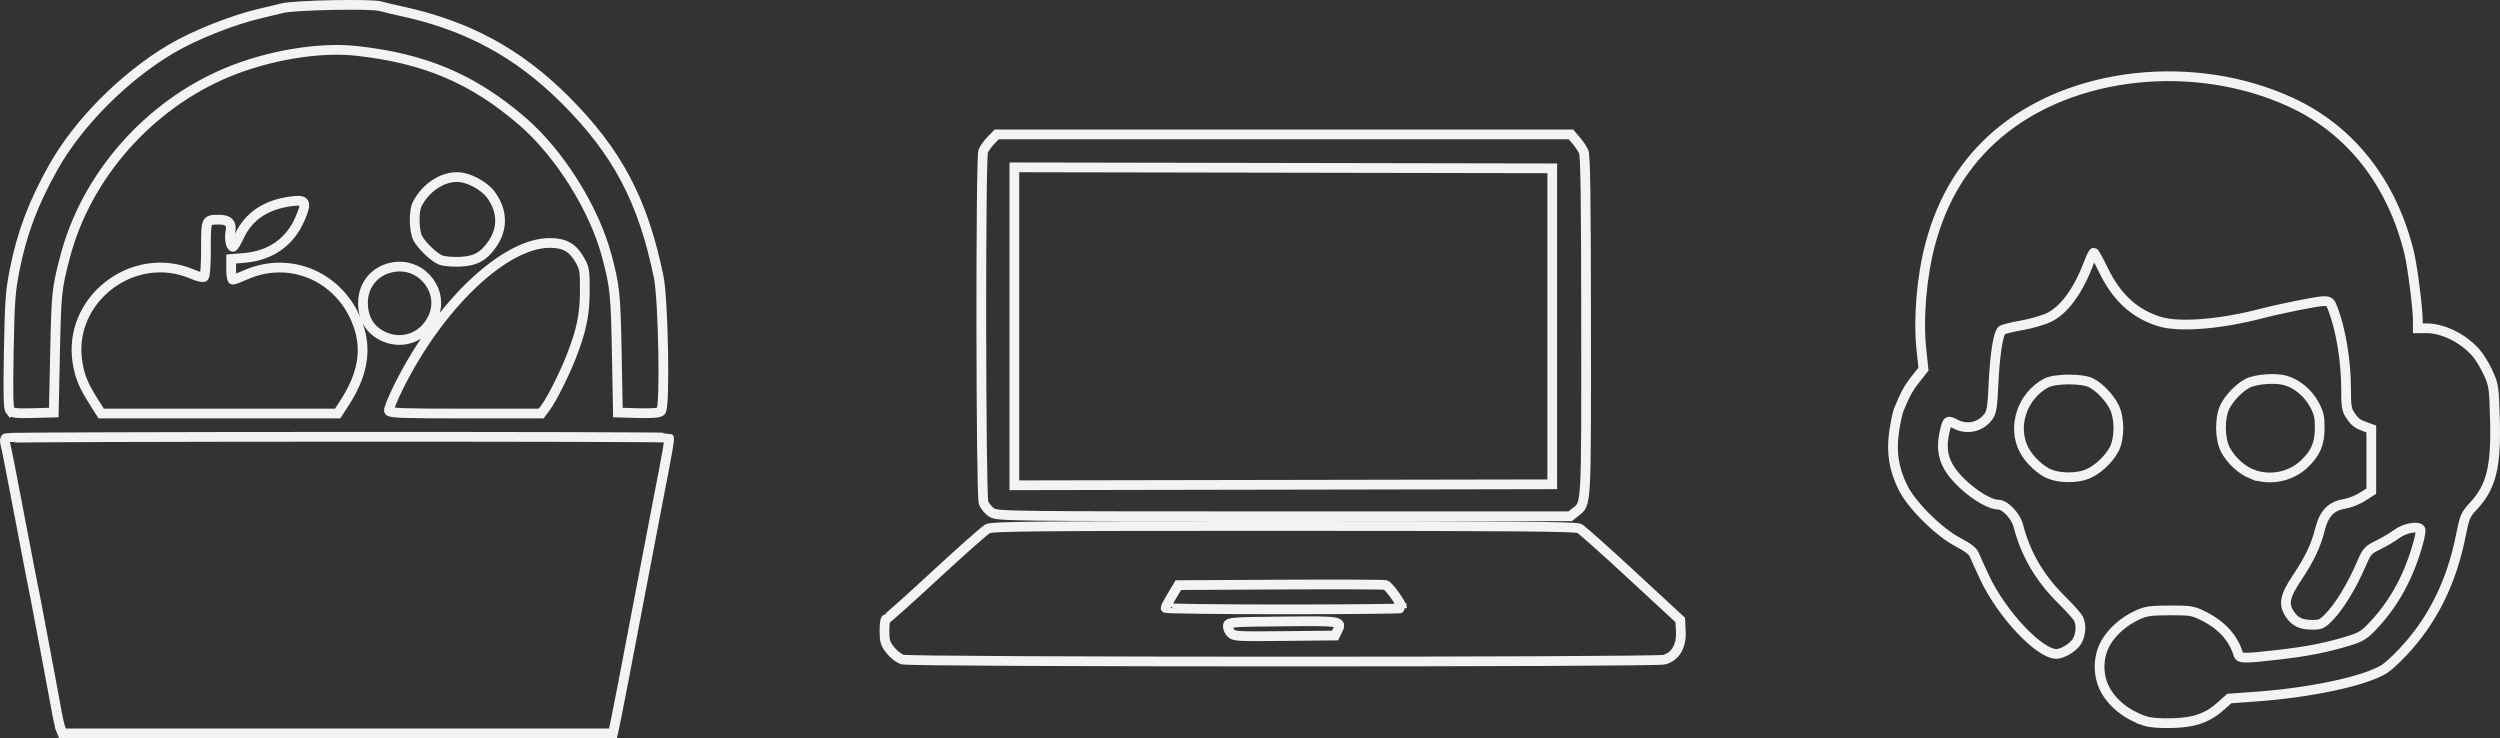 <?xml version="1.0" encoding="UTF-8" standalone="no"?>
<svg id="svg3336" xmlns:rdf="http://www.w3.org/1999/02/22-rdf-syntax-ns#" xmlns="http://www.w3.org/2000/svg" height="277.79" viewBox="0 0 940.677 277.786" width="940.68" version="1.1" xmlns:cc="http://creativecommons.org/ns#" xmlns:dc="http://purl.org/dc/elements/1.1/">
 <rect x="0" y="0" width="940.677" height="277.786" fill="#333333" stroke="none"/>
 <path id="path3359" d="m22.842 274.31c-0.359-0.903-1.202-4.759-1.874-8.57-0.672-3.811-1.83-10.048-2.575-13.859-0.745-3.811-2.042-10.704-2.884-15.317-0.842-4.614-1.838-9.865-2.215-11.67-0.838-4.01-2.123-10.63-5.023-25.89-4.074-21.43-5.878-30.62-6.318-32.19-0.24-0.857-0.104-1.765 0.303-2.016 0.862-0.532 248.9-0.621 249.43-0.088 0.355 0.355-0.323 4.257-4.247 24.451-1.13 5.817-3.239 16.813-4.686 24.435-6.498 34.242-10.915 57.09-11.738 60.723l-0.372 1.641h-103.58-103.58l-0.653-1.641zm784.43-2.987c-7.06-2.328-12.567-6.72-15.374-12.26-2.654-5.236-2.492-12.094 0.403-17.142 2.496-4.352 6.916-8.22 12.077-10.569 3.076-1.4 4.891-1.653 12.011-1.676 7.672-0.022 8.733 0.143 12.427 1.952 7.035 3.445 11.547 8.359 13.406 14.601 0.473 1.588 2.164 1.608 14.649 0.175 11.848-1.359 19.117-2.817 27.866-5.586 3.797-1.202 5.194-2.156 8.686-5.927 7.871-8.502 13.365-18.862 16.704-31.503 0.528-2 0.805-3.887 0.615-4.194-0.89-1.44-5.912-0.481-8.869 1.693-1.684 1.238-4.878 3.131-7.097 4.205-3.848 1.863-4.15 2.216-6.508 7.64-3.387 7.79-7.947 15.289-11.644 19.147-2.848 2.973-3.374 3.224-6.681 3.201-4.221-0.029-6.433-1.097-8.37-4.035-2.468-3.743-1.885-6.718 2.652-13.531 4.886-7.338 7.185-12.189 8.776-18.525 1.457-5.801 4.263-8.662 9.221-9.406 1.799-0.27 4.79-1.454 6.648-2.632l3.377-2.142v-11.705-11.705l-2.006-0.711c-3.212-1.138-4.095-1.797-5.835-4.353-1.445-2.121-1.643-3.336-1.654-10.143-0.015-10.309-1.886-21.74-4.872-29.798-1.02-2.751-1.408-3.1-3.455-3.1-2.323 0-15.958 2.721-23.738 4.737-15.467 4.008-30.706 5.201-38.031 2.978-9.423-2.86-16.237-9.098-21.211-19.417-1.725-3.579-3.339-6.513-3.585-6.52-0.247-0.007-1.033 1.547-1.748 3.452-4.039 10.763-9.32 18.075-15.086 20.886-2.129 1.038-6.807 2.397-10.395 3.02-3.588 0.623-6.911 1.454-7.384 1.846-1.399 1.161-2.641 9.1-3.156 20.173-0.413 8.876-0.699 10.66-1.991 12.4-2.838 3.823-7.953 4.978-12.21 2.757-2.958-1.543-3.115-1.459-4.024 2.151-1.431 5.682-1.03 9.857 1.344 13.995 3.598 6.273 14.006 14.128 18.719 14.128 2.543 0 6.571 4.3 7.533 8.041 2.718 10.565 8.015 19.61 16.26 27.763 3.007 2.974 5.838 6.123 6.291 7 1.231 2.381 0.992 6.146-0.551 8.677-1.356 2.224-5.396 4.683-7.693 4.683-6.481 0-20.606-15.043-27.053-28.811-1.691-3.611-3.425-7.439-3.855-8.507-0.539-1.341-2.431-2.802-6.113-4.718-7.262-3.78-17.571-14.033-20.805-20.692-3.369-6.939-4.346-13.228-3.242-20.866 0.489-3.386 1.254-7.051 1.699-8.145 2.442-6 3.666-8.242 6.366-11.658l2.979-3.769-0.793-7.504c-1.228-11.624 0.125-27.51 3.38-39.648 4.601-17.161 12.925-30.689 25.444-41.347 27.686-23.573 73.978-28.565 110.24-11.888 22.413 10.307 38.119 30.329 44.512 56.742 1.204 4.973 3.222 20.729 3.222 25.151v3.122h3.152c6.348 0 13.891 3.718 18.735 9.235 1.331 1.516 3.397 4.899 4.592 7.519 2.062 4.521 2.19 5.374 2.525 16.798 0.543 18.531-1.268 26.018-8.068 33.347-3.049 3.285-3.328 3.95-4.822 11.442-3.456 17.329-10.686 31.809-21.725 43.511-2.615 2.772-5.787 5.663-7.048 6.425-7.555 4.562-27.639 8.846-48.53 10.35l-9.767 0.703-2.91 2.629c-5.108 4.614-10.045 6.39-18.403 6.62-4.605 0.126-8.369-0.155-10.212-0.762zm-467.67-23.15c-1.291-0.373-3.307-1.923-4.559-3.504-1.952-2.465-2.244-3.414-2.244-7.288 0-2.45 0.281-4.454 0.624-4.454s8.631-7.407 18.417-16.461c9.787-9.053 18.688-16.935 19.781-17.515 1.708-0.906 17.388-1.052 111.47-1.04 85.875 0.007 109.85 0.209 111.19 0.921 0.938 0.499 9.859 8.448 19.823 17.665l18.117 16.758 0.22 4.303c0.283 5.552-2.01 9.474-6.222 10.644-3.532 0.981-283.22 0.952-286.61-0.029zm163.61-10.791c1.863-3.738 1.722-3.763-20.412-3.554-19.19 0.181-20.53 0.279-20.77 1.524-0.141 0.732 0.321 1.968 1.026 2.747 1.216 1.343 2.263 1.406 20.284 1.222l19.002-0.194 0.87-1.746zm24.337-8.534c0-1.416-4.985-8.438-6.2-8.733-0.802-0.195-18.67-0.264-39.707-0.153l-38.248 0.202-2.413 4.012c-1.327 2.206-2.414 4.258-2.416 4.559-0.001 0.301 20.019 0.547 44.491 0.547 24.471 0 44.494-0.195 44.494-0.433zm-154.36-35.98c-1.251-0.763-2.646-2.452-3.1-3.753-1.045-2.998-1.179-129.49-0.141-132.23 0.376-0.99 1.678-2.816 2.893-4.059l2.209-2.26h108.02 108.02l1.959 2.279c1.077 1.254 2.354 3.141 2.838 4.194 0.664 1.445 0.887 17.524 0.912 65.579 0.037 69.117 0.169 66.789-3.989 70.059l-2.01 1.581-107.67-0.003c-104.54-0.003-107.74-0.044-109.95-1.39zm210.88-70.089v-59.446l-101.2-0.185-101.2-0.185v59.816 59.816l101.2-0.185 101.2-0.185v-59.446zm187.46 55.726c-3.501-1.282-7.989-5.462-9.957-9.276-4.5-8.721-0.718-20.187 8.27-25.07 3.319-1.803 13.833-1.84 17.102-0.058 3.195 1.74 6.592 5.29 8.472 8.852 2.21 4.189 2.227 12.037 0.037 16.145-2.091 3.916-6.464 7.91-10.266 9.376-3.783 1.458-9.72 1.473-13.653 0.036zm75.665-0.174c-3.861-1.568-7.771-5.195-9.852-9.14-2.119-4.015-2.22-11.961-0.204-16.072 1.668-3.402 5.373-7.249 8.579-8.906 2.996-1.549 10.32-2.126 14.078-1.109 4.352 1.178 8.56 4.637 10.944 8.996 1.771 3.238 2.111 4.696 2.098 8.972-0.022 5.974-1.544 9.492-5.884 13.57-5.2 4.887-13.152 6.372-19.758 3.688zm-843.35-23.8c-0.72-0.87-0.838-5.84-0.536-22.46 0.341-18.71 0.61-22.46 2.184-30.45 2.725-13.843 7.059-25.349 14.571-38.687 9.437-16.758 26.57-33.985 44.238-44.482 8.776-5.214 23.247-10.977 33.614-13.387 2.608-0.606 6.382-1.509 8.388-2.006 4.639-1.149 33.356-1.716 36.835-0.726 1.404 0.399 5.015 1.259 8.023 1.911 24.668 5.342 43.786 15.679 61.327 33.162 19.779 19.713 29.43 37.944 35.345 66.767 1.773 8.638 2.473 49.225 0.872 50.554-0.777 0.645-3.379 0.859-8.663 0.713l-7.552-0.209-0.414-22.247c-0.414-22.243-0.71-25.158-3.703-36.47-4.753-17.963-17.794-38.791-31.876-50.911-18.583-15.994-36.782-23.698-62.541-26.475-14.028-1.513-33.184 1.718-48.661 8.206-29.493 12.363-52.816 38.903-60.78 69.163-3.153 11.979-3.334 13.71-3.813 36.487l-0.468 22.247-7.732 0.206c-6.224 0.166-7.912-0.015-8.657-0.908zm31.799-2.763c-4.107-6.44-5.518-9.74-6.426-15.035-4.088-23.84 20.842-43.187 43.235-33.554 1.92 0.826 3.84 1.287 4.265 1.024 0.486-0.3 0.774-4.241 0.774-10.569 0-11.199-0.103-10.976 5.076-10.976 3.428 0 4.743 1.415 4.136 4.449-0.48 2.399 0.077 5.762 0.954 5.762 0.289 0 1.32-1.722 2.292-3.828 3.546-7.686 10.13-12.111 19.822-13.322 5.35-0.668 5.804 0.268 3.154 6.502-3.739 8.798-11.093 13.99-20.99 14.82l-4.962 0.416v3.906c0 2.148 0.287 3.906 0.639 3.906 0.351 0 2.513-0.829 4.804-1.842 17.574-7.772 37.085 1.499 42.826 20.349 2.676 8.787 0.896 17.754-5.486 27.628l-2.711 4.194h-44.48-44.48l-2.442-3.829zm110.71 2.817c-0.214-0.557 1.476-4.742 3.756-9.3 15.361-30.715 39.75-53.875 56.732-53.875 5.667 0 8.721 1.762 11.428 6.593 1.661 2.963 1.82 4.004 1.78 11.642-0.044 8.903-1.318 14.948-5.217 24.8-2.607 6.586-7.314 15.95-9.443 18.782l-1.782 2.371h-28.432c-23.586 0-28.499-0.173-28.821-1.013zm-1.732-27.859c-5.229-2.268-8.045-6.745-8.045-12.793 0-7.034 4.827-12.53 11.849-13.492 10.651-1.46 18.936 9.438 14.485 19.052-3.366 7.27-11.128 10.339-18.289 7.233zm20.954-28.989c-2.63-1.216-6.945-5.402-8.399-8.15-1.417-2.676-1.544-10.219-0.215-12.765 3.224-6.177 9.136-10.19 15.031-10.204 4.169-0.007 10.193 3.177 12.794 6.768 4.254 5.873 4.491 12.405 0.656 18.132-3.352 5.006-6.569 6.774-12.695 6.974-3.002 0.099-6.011-0.219-7.172-0.756z" stroke-opacity=".941" stroke="#fff" stroke-width="3.664" fill="none"/>
</svg>
